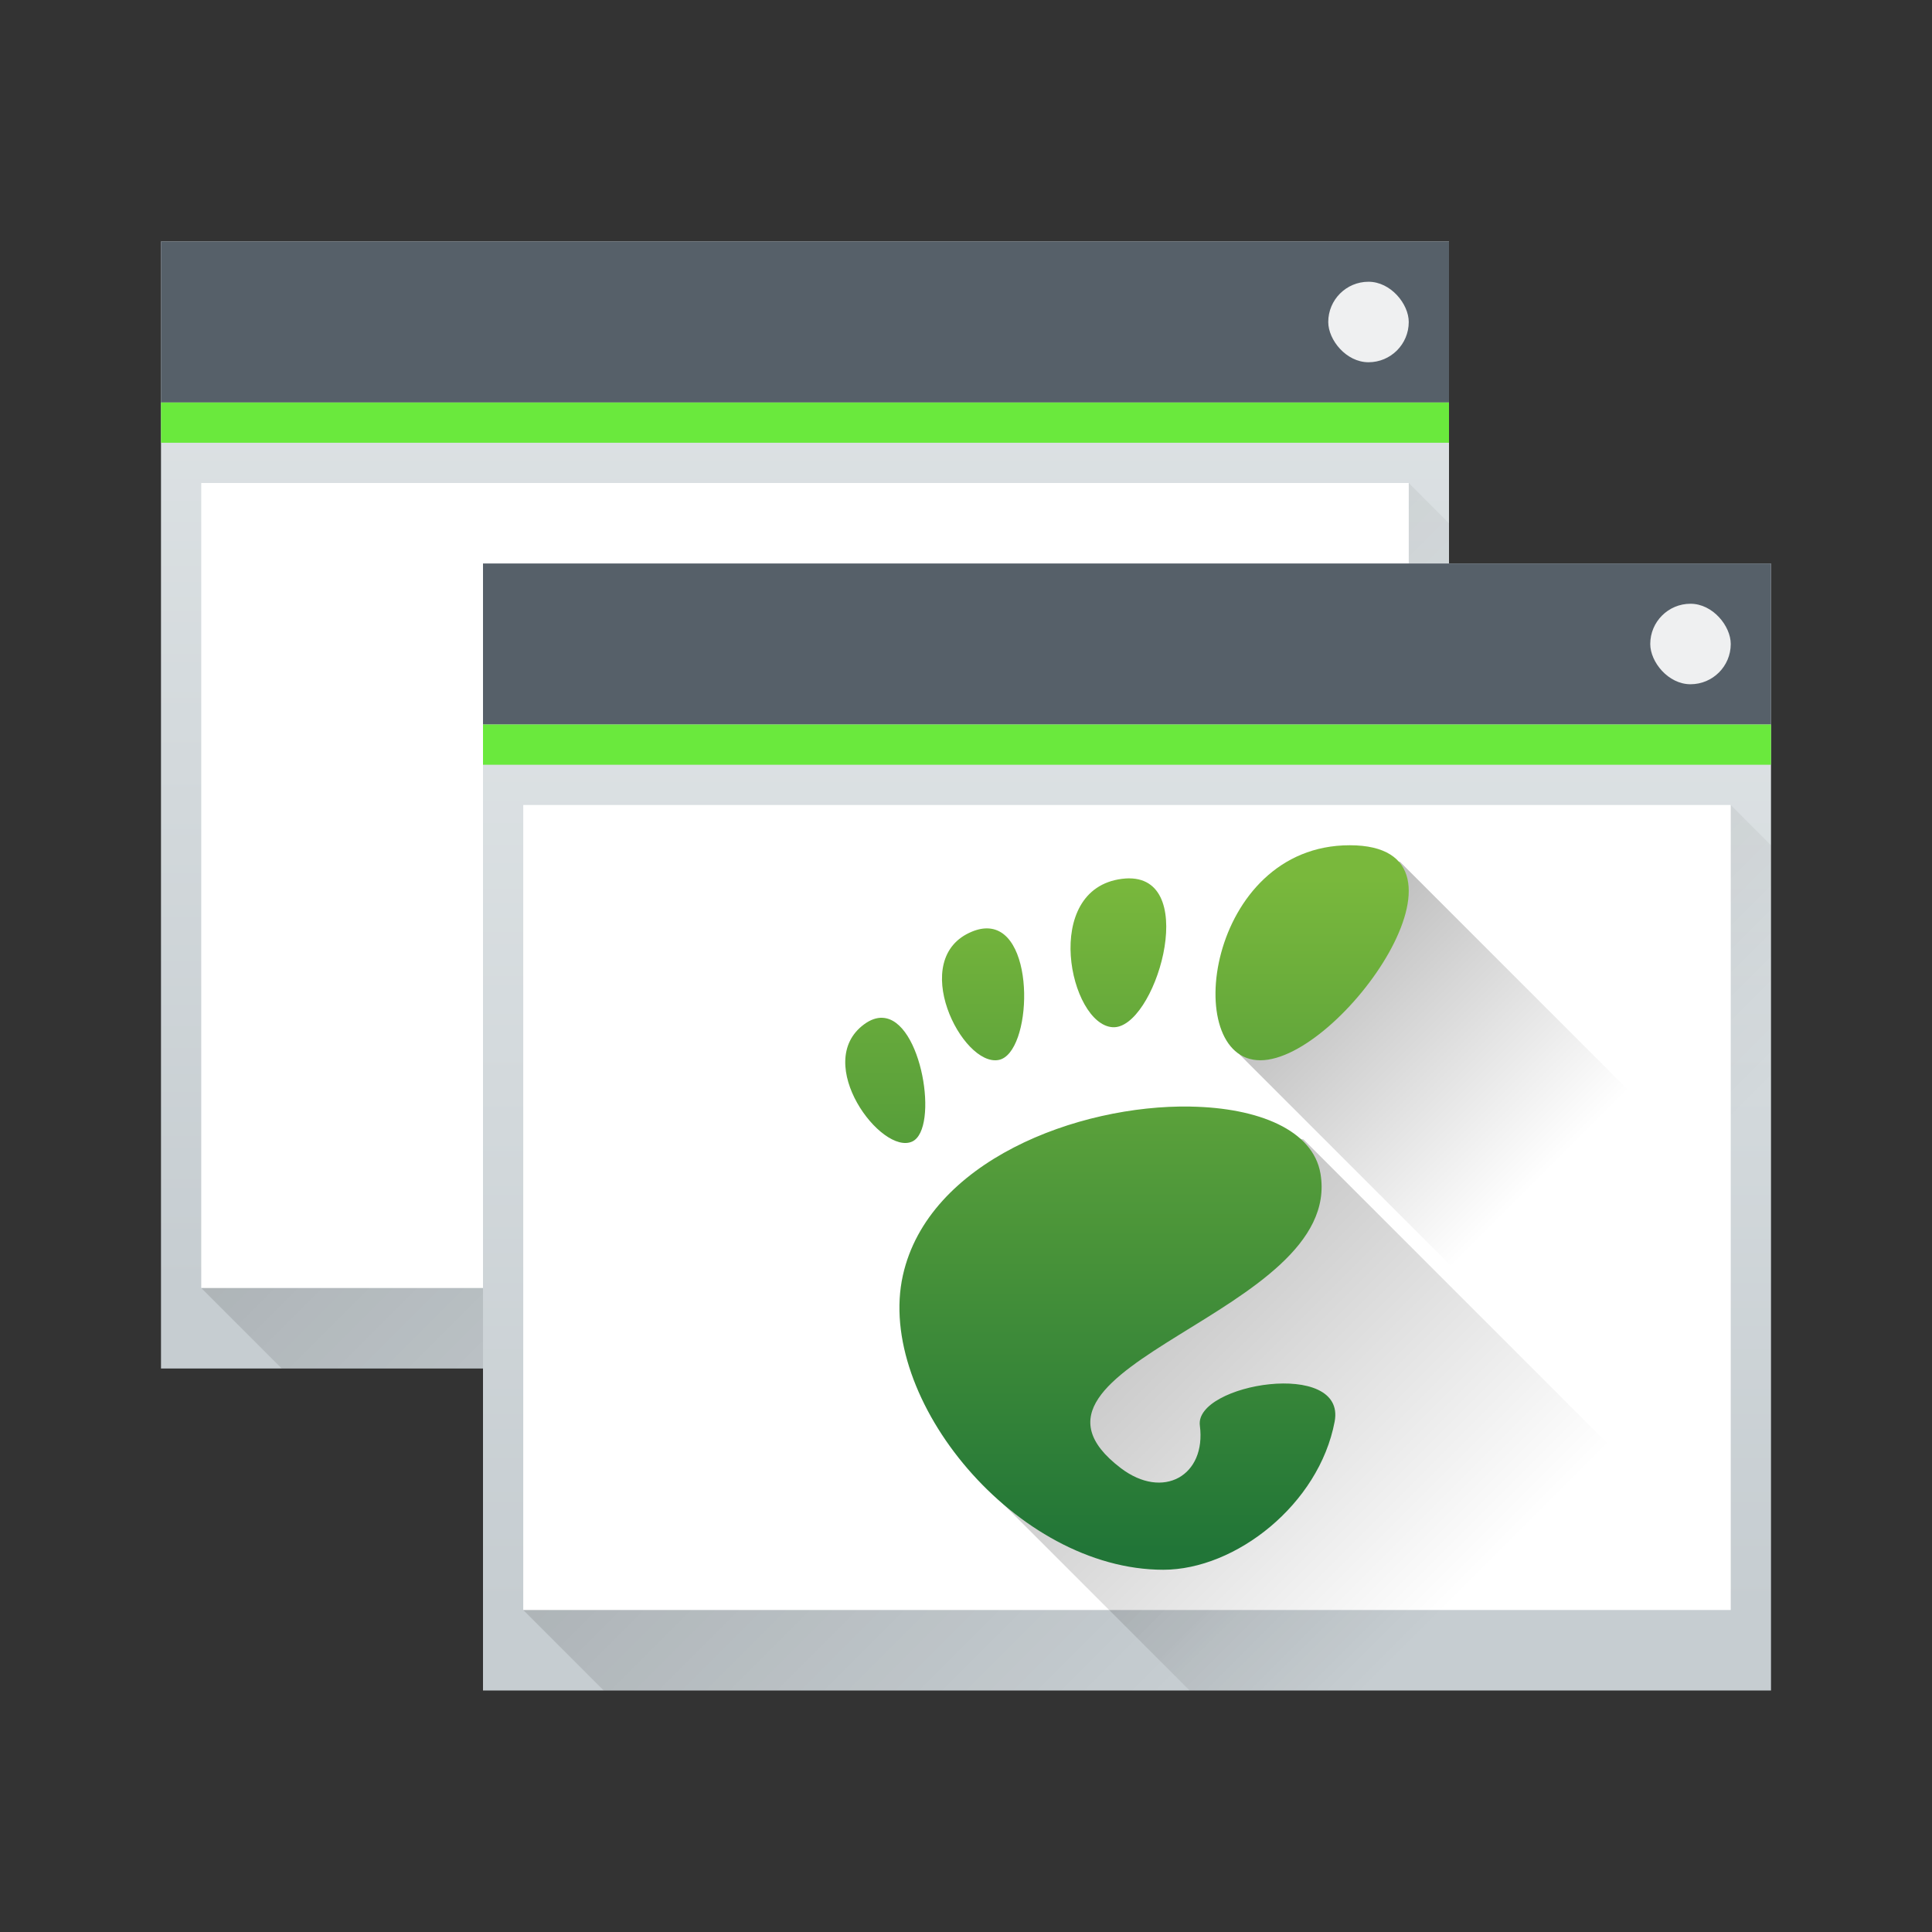 <?xml version="1.0" encoding="UTF-8" standalone="no"?>
<svg
   xmlns:dc="http://purl.org/dc/elements/1.1/"
   xmlns:cc="http://creativecommons.org/ns#"
   xmlns:rdf="http://www.w3.org/1999/02/22-rdf-syntax-ns#"
   xmlns:svg="http://www.w3.org/2000/svg"
   xmlns="http://www.w3.org/2000/svg"
   xmlns:xlink="http://www.w3.org/1999/xlink"
   xmlns:sodipodi="http://sodipodi.sourceforge.net/DTD/sodipodi-0.dtd"
   xmlns:inkscape="http://www.inkscape.org/namespaces/inkscape"
   width="48"
   height="48"
   version="1.1"
   id="svg58"
   sodipodi:docname="gnome-wm.svg"
   inkscape:version="0.92.1 r15371">
  <rect width="100%" height="100%" fill="#333333" stroke="none"/>
  <sodipodi:namedview
     pagecolor="#ffffff"
     bordercolor="#666666"
     borderopacity="1"
     objecttolerance="10"
     gridtolerance="10"
     guidetolerance="10"
     inkscape:pageopacity="0"
     inkscape:pageshadow="2"
     inkscape:window-width="1600"
     inkscape:window-height="808"
     id="namedview60"
     showgrid="false"
     inkscape:zoom="4.3299648"
     inkscape:cx="-8.0424165"
     inkscape:cy="18.261119"
     inkscape:window-x="0"
     inkscape:window-y="0"
     inkscape:window-maximized="1"
     inkscape:current-layer="svg58" />
  <defs
     id="defs28">
    <linearGradient
       inkscape:collect="always"
       id="linearGradient4569">
      <stop
         style="stop-color:#000000;stop-opacity:1;"
         offset="0"
         id="stop4565" />
      <stop
         style="stop-color:#000000;stop-opacity:0;"
         offset="1"
         id="stop4567" />
    </linearGradient>
    <linearGradient
       inkscape:collect="always"
       id="linearGradient4561">
      <stop
         style="stop-color:#000000;stop-opacity:1;"
         offset="0"
         id="stop4557" />
      <stop
         style="stop-color:#000000;stop-opacity:0;"
         offset="1"
         id="stop4559" />
    </linearGradient>
    <linearGradient
       id="b"
       y1="543.8"
       y2="502.66"
       x2="0"
       gradientUnits="userSpaceOnUse"
       gradientTransform="matrix(.667 0 0 .635 140.19 194.52)">
      <stop
         stop-color="#c6cdd1"
         id="stop7" />
      <stop
         offset="1"
         stop-color="#e0e5e7"
         id="stop9" />
    </linearGradient>
    <linearGradient
       id="c"
       y1="525.8"
       y2="540.8"
       x1="391.57"
       gradientUnits="userSpaceOnUse"
       x2="406.57"
       gradientTransform="translate(12-4)">
      <stop
         id="stop12" />
      <stop
         offset="1"
         stop-opacity="0"
         id="stop14" />
    </linearGradient>
    <linearGradient
       id="d"
       xlink:href="#b"
       y1="543.8"
       y2="502.66"
       x2="0"
       gradientUnits="userSpaceOnUse"
       gradientTransform="matrix(0.667,0,0,0.635,-252.38,-313.28)" />
    <linearGradient
       xlink:href="#c"
       id="e"
       y1="525.8"
       x1="391.57"
       y2="540.8"
       gradientUnits="userSpaceOnUse"
       x2="406.57"
       gradientTransform="translate(-380.57,-511.8)" />
    <linearGradient
       xlink:href="#b"
       id="linearGradient4208"
       gradientUnits="userSpaceOnUse"
       gradientTransform="matrix(0.667,0,0,0.635,-244.38,-305.28)"
       y1="543.8"
       x2="0"
       y2="502.66" />
    <linearGradient
       xlink:href="#c"
       id="linearGradient4210"
       gradientUnits="userSpaceOnUse"
       gradientTransform="translate(-372.57,-503.8)"
       x1="391.57"
       y1="525.8"
       x2="406.57"
       y2="540.8" />
    <linearGradient
       inkscape:collect="always"
       xlink:href="#linearGradient4561"
       id="linearGradient4563"
       x1="27.6"
       y1="30.855"
       x2="36.329"
       y2="39.585"
       gradientUnits="userSpaceOnUse" />
    <linearGradient
       inkscape:collect="always"
       xlink:href="#linearGradient4569"
       id="linearGradient4571"
       x1="32.789"
       y1="23.651"
       x2="38.35"
       y2="29.212"
       gradientUnits="userSpaceOnUse" />
    <linearGradient
       inkscape:collect="always"
       id="linearGradient5254">
      <stop
         style="stop-color:#79b83c;stop-opacity:1"
         offset="0"
         id="stop5250" />
      <stop
         style="stop-color:#217537;stop-opacity:1"
         offset="1"
         id="stop5252" />
    </linearGradient>
    <linearGradient
       inkscape:collect="always"
       xlink:href="#linearGradient5254"
       id="linearGradient4593"
       x1="28.058"
       y1="21.822"
       x2="28.058"
       y2="38.497"
       gradientUnits="userSpaceOnUse" />
  </defs>
  <rect
     style="fill:url(#d)"
     height="28"
     rx="0"
     y="6"
     x="4"
     width="32"
     id="rect30" />
  <path
     style="opacity:0.2;fill:url(#e);fill-rule:evenodd"
     d="m 5,32 30,-20 1,1 0,21 -29,0 z"
     id="path32" />
  <rect
     style="fill:#566069"
     height="4"
     y="6"
     x="4"
     width="32"
     id="rect34" />
  <rect
     style="fill:#6ae93d;fill-opacity:1"
     height="1"
     y="10"
     x="4"
     width="32"
     id="rect36" />
  <rect
     style="fill:#ffffff"
     height="20"
     y="12"
     x="5"
     width="30"
     id="rect38" />
  <rect
     style="fill:#eff0f1"
     height="2"
     rx="1"
     y="7"
     x="33"
     width="2"
     id="rect40" />
  <rect
     style="fill:url(#linearGradient4208)"
     height="28"
     rx="0"
     y="14"
     x="12"
     width="32"
     id="rect42" />
  <path
     style="opacity:0.2;fill:url(#linearGradient4210);fill-rule:evenodd"
     d="m 13,40 30,-20 1,1 0,21 -29,0 z"
     id="path44" />
  <rect
     style="fill:#566069"
     height="4"
     y="14"
     x="12"
     width="32"
     id="rect46" />
  <rect
     style="fill:#6ae93d;fill-opacity:1"
     height="1"
     y="18"
     x="12"
     width="32"
     id="rect48" />
  <rect
     style="fill:#ffffff"
     height="20"
     y="20"
     x="13"
     width="30"
     id="rect50" />
  <rect
     style="fill:#eff0f1"
     height="2"
     rx="1"
     y="15"
     x="41"
     width="2"
     id="rect52" />
  <path
     style="opacity:0.25;vector-effect:none;fill:url(#linearGradient4563);fill-opacity:1;stroke:none;stroke-width:3.111;stroke-linecap:round;stroke-linejoin:round;stroke-miterlimit:4;stroke-dasharray:none;stroke-dashoffset:0;stroke-opacity:1"
     d="M 28.875 27.83 L 23.363 32.775 L 24.1 36.543 L 29.557 42 L 44 42 L 44 39.924 L 32.383 28.307 L 28.875 27.83 z "
     id="rect4545" />
  <path
     style="opacity:0.25;vector-effect:none;fill:url(#linearGradient4571);fill-opacity:1;stroke:none;stroke-width:3;stroke-linecap:round;stroke-linejoin:round;stroke-miterlimit:4;stroke-dasharray:none;stroke-dashoffset:0;stroke-opacity:1"
     d="M 33.973 21.314 L 30.582 24.941 L 30.797 26.199 L 44 39.402 L 44 30.629 L 34.781 21.41 L 33.973 21.314 z "
     id="rect4548" />
  <path
     inkscape:connector-curvature="0"
     style="fill:url(#linearGradient4593);fill-opacity:1"
     d="m 33.534,21 c -3.555,0 -4.222,5.342 -2.222,5.342 2,0 5.777,-5.342 2.222,-5.342 z m -5.476,0.822 c -0.056,-2.06e-4 -0.117,0.005 -0.18,0.012 -2.015,0.252 -1.306,3.624 -0.233,3.687 1.038,0.061 2.175,-3.692 0.412,-3.698 z m -3.493,1.245 c -0.123,-0.008 -0.26,0.015 -0.412,0.077 -1.619,0.658 -0.246,3.372 0.661,3.19 0.823,-0.165 0.941,-3.19 -0.249,-3.267 z m -2.643,2.219 c -0.141,-0.004 -0.293,0.044 -0.455,0.164 -1.296,0.957 0.436,3.268 1.199,2.91 0.667,-0.314 0.241,-3.038 -0.744,-3.073 z m 7.655,2.206 c -2.808,-0.048 -6.513,1.362 -7.145,4.193 -0.683,3.064 2.818,7.315 6.47,7.315 1.797,0 3.869,-1.624 4.257,-3.681 0.296,-1.568 -3.485,-0.94 -3.349,0.098 0.163,1.244 -0.912,1.859 -1.965,1.057 -3.351,-2.553 5.548,-3.827 4.962,-7.314 -0.183,-1.086 -1.545,-1.639 -3.23,-1.667 z"
     id="path8" />
</svg>
